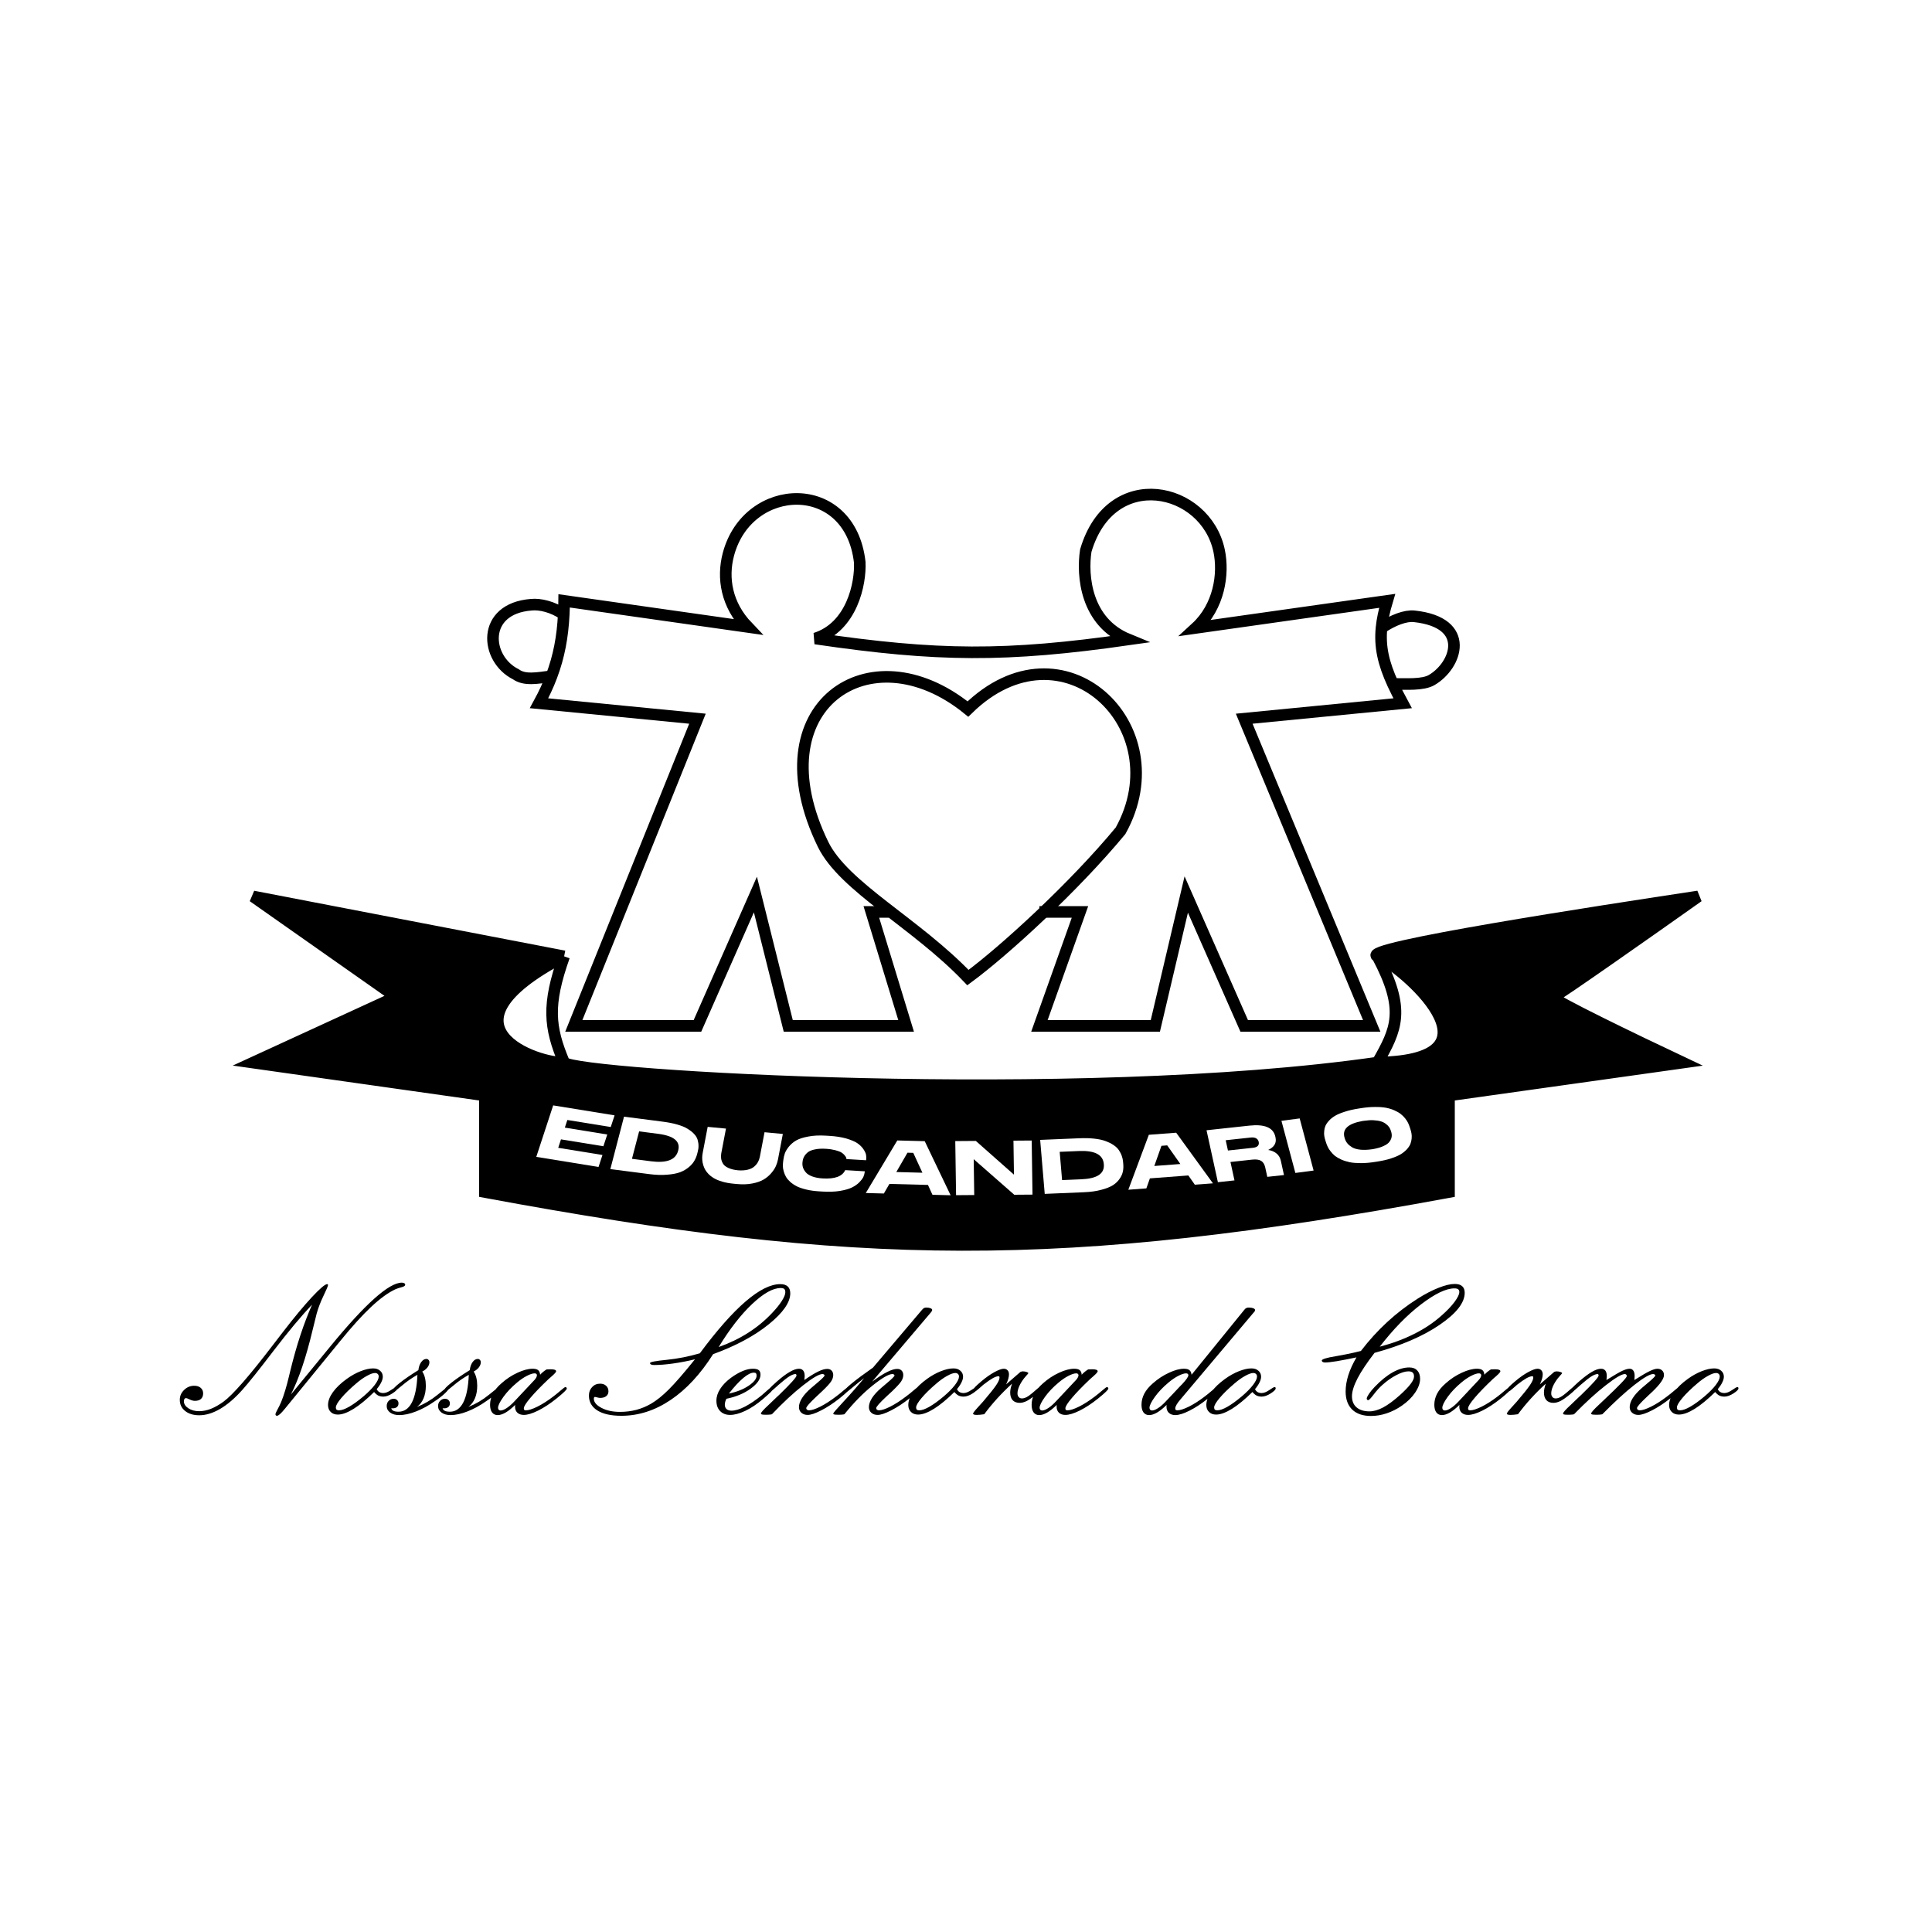 <svg width="500" height="500" viewBox="0 0 500 500" fill="none" xmlns="http://www.w3.org/2000/svg">
<rect width="500" height="500" fill="#F5F5F5"/>
<rect width="500" height="500" fill="white"/>
<path d="M290 215C278 229.5 260 246 250.5 253C237.052 238.889 218.385 229.536 213 218.5C195.675 182.993 224.984 162.795 250.5 183.5C275 159.5 305 188 290 215Z" stroke="black" stroke-width="3"/>
<path d="M230 236H225.5L234.5 265.5H204L195.5 231.5L180.5 265.5H148.5L180.5 186L139.5 182C140.802 179.612 141.871 177.302 142.739 175M269 236H279.5L269 265.5H299L307 231.5L322 265.5H355L322 186L363 182C362.03 180.211 361.189 178.558 360.475 177M357.531 162.5C357.741 160.337 358.234 158.054 359 155.5L309.5 162.5C315.5 157 316.783 148.55 315.5 142.5C312 126 287.5 120.5 281 142.5C280 149 281 161 292 165.5C260.371 170.024 242.636 169.904 211 165.245C220.5 162.245 222.774 150.948 222.5 145.5C220 123.5 193.5 124.5 188.5 143.5C186.898 149.587 188 156.5 193.5 162.245L146 155.5C145.989 156.698 145.956 157.863 145.898 159M357.531 162.5C357.059 167.359 358.009 171.616 360.475 177M357.531 162.5C360.475 160.5 363.726 159.255 366 159.5C380.923 161.108 377 172.236 370.5 176C368.242 177.308 364 177 360.475 177M145.898 159C145.604 164.806 144.668 169.883 142.739 175M145.898 159C143 157 139.737 156.272 137.5 156.5C124.5 157.5 125.5 170.5 133.5 174.5C135.75 176.134 139 175.5 142.739 175" stroke="black" stroke-width="3"/>
<path d="M146 247.5L65.5 232L102.5 258L65.5 275L125.5 283.5V308.5C222.5 326.5 274.5 327 375 308.5V283.5L435.5 275C423.833 269.5 400.8 258.4 402 258C403.2 257.6 427.5 240.5 439.5 232C414.167 235.833 351 245.5 356.5 247.5C362 249.5 391.949 274.458 356.5 275C278.434 286.257 149.451 278.43 146 275C139.547 275.42 110.812 265.931 146 247.5Z" fill="black"/>
<path d="M146 247.5L65.5 232L102.5 258L65.5 275L125.5 283.5V308.5C222.5 326.5 274.5 327 375 308.5V283.5L435.5 275C423.833 269.5 400.8 258.4 402 258C403.2 257.6 427.5 240.5 439.5 232C414.167 235.833 351 245.5 356.5 247.5M146 247.5C110.812 265.931 139.547 275.42 146 275M146 247.5C141.542 260.082 142.15 265.852 146 275M146 275C149.451 278.43 278.434 286.257 356.5 275M356.5 275C391.949 274.458 362 249.5 356.5 247.5M356.5 275C361.418 266.353 363.86 261.371 356.5 247.5" stroke="black" stroke-width="3"/>
<path d="M80.761 337.654C78.02 340.514 74.711 344.475 70.833 349.536C66.97 354.597 64.267 357.981 62.725 359.688C60.808 361.845 58.899 363.484 56.997 364.607C55.095 365.715 53.283 366.27 51.562 366.27C50.064 366.27 48.851 365.903 47.923 365.169C46.995 364.435 46.53 363.469 46.53 362.271C46.53 361.283 46.905 360.43 47.653 359.711C48.387 358.992 49.255 358.633 50.259 358.633C50.963 358.633 51.524 358.812 51.943 359.172C52.363 359.531 52.572 360.01 52.572 360.609C52.572 361.223 52.385 361.702 52.011 362.047C51.636 362.376 51.112 362.541 50.438 362.541C50.034 362.541 49.585 362.421 49.091 362.182C48.597 361.942 48.282 361.822 48.148 361.822C47.983 361.822 47.848 361.897 47.743 362.047C47.638 362.197 47.586 362.391 47.586 362.631C47.586 363.335 47.968 363.941 48.731 364.45C49.495 364.959 50.438 365.214 51.562 365.214C52.535 365.214 53.538 365.012 54.571 364.607C55.62 364.188 56.713 363.567 57.851 362.743C60.276 360.961 64.581 356.02 70.766 347.919C71.874 346.481 72.72 345.381 73.304 344.617C76.134 340.949 78.597 337.984 80.693 335.723C82.805 333.462 84.13 332.331 84.669 332.331C84.744 332.331 84.796 332.354 84.826 332.398C84.871 332.428 84.894 332.481 84.894 332.556C84.894 332.81 84.504 333.739 83.726 335.341C82.962 336.928 82.37 338.47 81.951 339.968C81.712 340.881 81.352 342.334 80.873 344.325C79.196 351.348 77.332 356.873 75.28 360.901L85.5 348.436C89.992 342.955 93.781 338.837 96.865 336.082C99.95 333.327 102.323 331.949 103.985 331.949C104.27 331.949 104.487 332.002 104.637 332.106C104.786 332.196 104.861 332.331 104.861 332.511C104.861 332.765 104.539 332.975 103.896 333.14C103.267 333.304 102.75 333.477 102.346 333.656C100.489 334.51 98.393 336.03 96.057 338.216C93.736 340.387 91.033 343.374 87.948 347.178L73.82 364.473C73.251 365.176 72.795 365.678 72.45 365.978C72.121 366.262 71.859 366.404 71.664 366.404C71.544 366.404 71.447 366.359 71.372 366.27C71.312 366.195 71.282 366.09 71.282 365.955C71.282 365.835 71.462 365.438 71.821 364.765C72.196 364.076 72.51 363.432 72.765 362.833C73.468 361.111 74.142 358.895 74.786 356.185C74.906 355.675 74.996 355.301 75.056 355.062L75.168 354.612C76.74 348.174 78.605 342.521 80.761 337.654ZM86.915 364.248C86.915 364.518 86.982 364.712 87.117 364.832C87.252 364.937 87.462 364.989 87.746 364.989C88.405 364.989 89.273 364.682 90.352 364.068C91.43 363.454 92.68 362.549 94.103 361.351C95.33 360.302 96.289 359.329 96.978 358.431C97.666 357.517 98.011 356.791 98.011 356.252C98.011 355.967 97.921 355.743 97.741 355.578C97.576 355.413 97.344 355.331 97.045 355.331C96.536 355.331 95.84 355.578 94.956 356.072C94.073 356.551 93.144 357.21 92.171 358.049C90.569 359.411 89.288 360.662 88.33 361.8C87.387 362.923 86.915 363.739 86.915 364.248ZM96.82 360.25C94.889 362.152 93.122 363.604 91.519 364.607C89.917 365.596 88.555 366.09 87.432 366.09C86.653 366.09 86.039 365.865 85.59 365.416C85.126 364.967 84.894 364.368 84.894 363.619C84.894 362.571 85.313 361.463 86.151 360.295C87.005 359.112 88.21 357.959 89.768 356.836C90.936 355.997 92.126 355.339 93.339 354.859C94.567 354.38 95.645 354.141 96.573 354.141C97.322 354.141 97.921 354.343 98.37 354.747C98.834 355.136 99.066 355.653 99.066 356.297C99.066 356.731 98.932 357.218 98.662 357.757C98.408 358.296 98.018 358.88 97.494 359.509C97.659 359.853 97.883 360.108 98.168 360.272C98.453 360.437 98.797 360.52 99.201 360.52C99.77 360.52 100.429 360.265 101.178 359.756C101.926 359.232 102.391 358.97 102.57 358.97C102.66 358.97 102.728 359 102.772 359.06C102.817 359.119 102.84 359.209 102.84 359.329C102.84 359.629 102.413 360.055 101.56 360.609C100.706 361.163 99.92 361.44 99.201 361.44C98.722 361.44 98.288 361.351 97.898 361.171C97.524 360.976 97.165 360.669 96.82 360.25ZM101.245 364.45C101.335 364.75 101.53 364.974 101.829 365.124C102.144 365.274 102.578 365.349 103.132 365.349C104.614 365.349 105.767 364.555 106.591 362.968C107.414 361.366 107.894 358.977 108.028 355.803C106.606 356.596 105.281 357.517 104.053 358.565C102.825 359.599 102.144 360.115 102.009 360.115C101.904 360.115 101.814 360.085 101.739 360.025C101.679 359.965 101.649 359.891 101.649 359.801C101.649 359.486 102.263 358.842 103.491 357.869C104.719 356.896 106.314 355.803 108.275 354.59C108.38 353.721 108.627 353.025 109.017 352.501C109.406 351.962 109.848 351.692 110.342 351.692C110.581 351.692 110.769 351.775 110.903 351.939C111.053 352.089 111.128 352.299 111.128 352.568C111.128 353.003 110.963 353.437 110.634 353.871C110.304 354.305 109.855 354.665 109.286 354.949C109.601 355.428 109.833 355.975 109.982 356.589C110.132 357.203 110.207 357.884 110.207 358.633C110.207 359.861 110.012 360.939 109.623 361.867C109.234 362.796 108.665 363.544 107.916 364.113C109.833 363.35 111.607 362.301 113.239 360.969C114.871 359.636 115.702 358.97 115.732 358.97C115.837 358.97 115.92 359.007 115.979 359.082C116.054 359.157 116.092 359.254 116.092 359.374C116.092 359.599 115.762 360.018 115.104 360.632C114.46 361.246 113.621 361.897 112.588 362.586C110.941 363.754 109.301 364.652 107.669 365.281C106.052 365.91 104.599 366.225 103.312 366.225C102.353 366.225 101.575 366.007 100.976 365.573C100.377 365.139 100.077 364.577 100.077 363.889C100.077 363.335 100.249 362.885 100.594 362.541C100.938 362.182 101.365 362.002 101.874 362.002C102.248 362.002 102.548 362.114 102.772 362.339C103.012 362.563 103.132 362.848 103.132 363.192C103.132 363.597 102.997 363.911 102.728 364.136C102.458 364.36 102.099 364.473 101.649 364.473C101.53 364.473 101.44 364.473 101.38 364.473C101.32 364.458 101.275 364.45 101.245 364.45ZM114.542 364.45C114.632 364.75 114.826 364.974 115.126 365.124C115.44 365.274 115.875 365.349 116.429 365.349C117.911 365.349 119.064 364.555 119.888 362.968C120.711 361.366 121.19 358.977 121.325 355.803C119.903 356.596 118.577 357.517 117.35 358.565C116.122 359.599 115.44 360.115 115.306 360.115C115.201 360.115 115.111 360.085 115.036 360.025C114.976 359.965 114.946 359.891 114.946 359.801C114.946 359.486 115.56 358.842 116.788 357.869C118.016 356.896 119.611 355.803 121.572 354.59C121.677 353.721 121.924 353.025 122.313 352.501C122.703 351.962 123.145 351.692 123.639 351.692C123.878 351.692 124.065 351.775 124.2 351.939C124.35 352.089 124.425 352.299 124.425 352.568C124.425 353.003 124.26 353.437 123.931 353.871C123.601 354.305 123.152 354.665 122.583 354.949C122.897 355.428 123.13 355.975 123.279 356.589C123.429 357.203 123.504 357.884 123.504 358.633C123.504 359.861 123.309 360.939 122.92 361.867C122.531 362.796 121.962 363.544 121.213 364.113C123.13 363.35 124.904 362.301 126.536 360.969C128.168 359.636 128.999 358.97 129.029 358.97C129.134 358.97 129.216 359.007 129.276 359.082C129.351 359.157 129.389 359.254 129.389 359.374C129.389 359.599 129.059 360.018 128.4 360.632C127.757 361.246 126.918 361.897 125.885 362.586C124.238 363.754 122.598 364.652 120.966 365.281C119.349 365.91 117.896 366.225 116.608 366.225C115.65 366.225 114.871 366.007 114.272 365.573C113.674 365.139 113.374 364.577 113.374 363.889C113.374 363.335 113.546 362.885 113.891 362.541C114.235 362.182 114.662 362.002 115.171 362.002C115.545 362.002 115.845 362.114 116.069 362.339C116.309 362.563 116.429 362.848 116.429 363.192C116.429 363.597 116.294 363.911 116.024 364.136C115.755 364.36 115.396 364.473 114.946 364.473C114.826 364.473 114.737 364.473 114.677 364.473C114.617 364.458 114.572 364.45 114.542 364.45ZM133.162 362.631L138.328 357.128C138.523 356.918 138.673 356.709 138.777 356.499C138.897 356.289 138.957 356.095 138.957 355.915C138.957 355.765 138.905 355.646 138.8 355.556C138.695 355.466 138.553 355.421 138.373 355.421C137.864 355.421 137.19 355.638 136.352 356.072C135.528 356.492 134.682 357.068 133.813 357.802C132.391 358.985 131.215 360.22 130.287 361.508C129.359 362.796 128.895 363.739 128.895 364.338C128.895 364.548 128.954 364.72 129.074 364.854C129.209 364.974 129.374 365.034 129.568 365.034C129.973 365.034 130.497 364.825 131.141 364.405C131.799 363.971 132.473 363.38 133.162 362.631ZM133.342 363.574C132.443 364.458 131.612 365.124 130.849 365.573C130.085 366.007 129.404 366.225 128.805 366.225C128.176 366.225 127.689 365.993 127.345 365.528C127 365.064 126.828 364.405 126.828 363.552C126.828 362.549 127.068 361.59 127.547 360.677C128.026 359.763 128.767 358.872 129.771 358.004C131.058 356.851 132.443 355.938 133.926 355.264C135.408 354.575 136.718 354.23 137.856 354.23C138.5 354.23 138.972 354.35 139.271 354.59C139.571 354.829 139.743 355.226 139.788 355.78C139.998 355.541 140.237 355.309 140.507 355.084C140.791 354.844 141.106 354.62 141.45 354.41C141.57 354.41 141.742 354.403 141.967 354.388C142.191 354.373 142.356 354.365 142.461 354.365C142.985 354.365 143.359 354.41 143.584 354.5C143.809 354.575 143.921 354.71 143.921 354.904C143.921 355.084 143.576 355.481 142.888 356.095C142.513 356.424 142.214 356.686 141.989 356.881C139.983 358.783 138.41 360.407 137.272 361.755C136.134 363.088 135.565 363.993 135.565 364.473C135.565 364.667 135.603 364.802 135.678 364.877C135.768 364.952 135.925 364.989 136.149 364.989C136.808 364.989 137.782 364.675 139.069 364.046C140.357 363.402 141.72 362.534 143.157 361.44C143.756 360.991 144.4 360.467 145.089 359.868C145.778 359.269 146.189 358.97 146.324 358.97C146.429 358.97 146.511 359.007 146.571 359.082C146.646 359.157 146.684 359.254 146.684 359.374C146.684 359.644 145.845 360.46 144.168 361.822L144.056 361.912C142.394 363.245 140.799 364.293 139.271 365.057C137.759 365.805 136.524 366.18 135.565 366.18C134.877 366.18 134.323 365.993 133.903 365.618C133.499 365.229 133.297 364.712 133.297 364.068C133.297 363.934 133.297 363.836 133.297 363.776C133.312 363.701 133.327 363.634 133.342 363.574ZM185.99 348.615C188.775 347.627 191.328 346.392 193.649 344.909C195.985 343.412 198.059 341.69 199.871 339.743C200.934 338.62 201.758 337.594 202.342 336.666C202.941 335.723 203.24 334.981 203.24 334.442C203.24 334.038 203.15 333.754 202.971 333.589C202.791 333.424 202.477 333.342 202.027 333.342C200.036 333.342 197.588 334.712 194.683 337.452C191.778 340.177 188.88 343.898 185.99 348.615ZM179.858 351.782C177.897 352.261 175.988 352.628 174.131 352.883C172.289 353.137 170.672 353.265 169.279 353.265C168.935 353.265 168.673 353.22 168.493 353.13C168.313 353.04 168.224 352.913 168.224 352.748C168.224 352.479 169.676 352.201 172.581 351.917C175.486 351.618 178.331 351.056 181.116 350.232C185.549 344.258 189.502 339.781 192.976 336.801C196.45 333.821 199.437 332.331 201.938 332.331C202.791 332.331 203.435 332.533 203.869 332.938C204.303 333.342 204.521 333.933 204.521 334.712C204.521 337.048 202.664 339.721 198.95 342.73C195.252 345.725 190.452 348.301 184.553 350.457C181.273 355.638 177.605 359.591 173.547 362.316C169.489 365.042 165.244 366.404 160.812 366.404C158.146 366.404 156.08 365.948 154.612 365.034C153.145 364.106 152.411 362.818 152.411 361.171C152.411 360.287 152.688 359.554 153.242 358.97C153.781 358.386 154.47 358.094 155.309 358.094C155.952 358.094 156.469 358.273 156.858 358.633C157.263 358.992 157.465 359.471 157.465 360.07C157.465 360.609 157.27 361.029 156.881 361.328C156.507 361.628 155.982 361.777 155.309 361.777C155.144 361.777 154.912 361.74 154.612 361.665C154.313 361.575 154.096 361.53 153.961 361.53C153.871 361.53 153.804 361.568 153.759 361.643C153.714 361.717 153.691 361.837 153.691 362.002C153.691 362.885 154.35 363.672 155.668 364.36C156.971 365.049 158.565 365.394 160.452 365.394C161.905 365.394 163.305 365.221 164.652 364.877C166 364.518 167.28 363.986 168.493 363.282C169.931 362.444 171.473 361.201 173.12 359.554C174.782 357.892 177.028 355.301 179.858 351.782ZM187.989 362.002C187.854 362.286 187.75 362.563 187.675 362.833C187.615 363.103 187.585 363.342 187.585 363.552C187.585 364.031 187.735 364.405 188.034 364.675C188.349 364.944 188.775 365.079 189.314 365.079C190.258 365.079 191.411 364.735 192.773 364.046C194.136 363.342 195.596 362.354 197.153 361.081C197.558 360.737 198.052 360.302 198.636 359.778C199.22 359.239 199.579 358.97 199.714 358.97C199.834 358.97 199.924 359.007 199.983 359.082C200.043 359.142 200.081 359.239 200.096 359.374C200.096 359.539 199.894 359.831 199.489 360.25C199.085 360.654 198.381 361.283 197.378 362.137C195.881 363.41 194.383 364.405 192.886 365.124C191.388 365.828 190.078 366.18 188.955 366.18C187.877 366.18 187.016 365.85 186.372 365.191C185.728 364.533 185.406 363.634 185.406 362.496C185.406 361.478 185.728 360.467 186.372 359.464C187.016 358.446 187.952 357.48 189.18 356.566C190.258 355.788 191.269 355.204 192.212 354.814C193.155 354.425 194.031 354.23 194.84 354.23C195.559 354.23 196.068 354.35 196.367 354.59C196.667 354.814 196.816 355.211 196.816 355.78C196.816 356.933 195.97 358.131 194.278 359.374C192.586 360.617 190.49 361.493 187.989 362.002ZM188.641 360.654C190.662 360.235 192.362 359.561 193.739 358.633C195.117 357.704 195.806 356.836 195.806 356.027C195.806 355.743 195.753 355.541 195.648 355.421C195.544 355.301 195.364 355.241 195.109 355.241C194.361 355.241 193.44 355.705 192.347 356.634C191.254 357.547 190.018 358.887 188.641 360.654ZM199.781 366C199.646 366.045 199.474 366.075 199.265 366.09C199.055 366.12 198.703 366.135 198.209 366.135C197.7 366.135 197.363 366.112 197.198 366.067C197.019 366.022 196.929 365.94 196.929 365.82C196.929 365.551 197.588 364.81 198.905 363.597C199.789 362.773 200.507 362.084 201.062 361.53L201.601 361.036C204.625 358.101 206.138 356.417 206.138 355.982C206.123 355.848 206.093 355.75 206.048 355.69C206.003 355.631 205.951 355.601 205.891 355.601C205.471 355.601 204.932 355.803 204.273 356.207C203.63 356.611 202.716 357.33 201.533 358.363C201.234 358.618 200.874 358.94 200.455 359.329C199.901 359.853 199.534 360.115 199.354 360.115C199.25 360.115 199.152 360.078 199.062 360.003C198.988 359.928 198.95 359.838 198.95 359.733C198.95 359.524 199.482 358.947 200.545 358.004C200.77 357.809 200.942 357.652 201.062 357.532C202.319 356.424 203.42 355.601 204.363 355.062C205.307 354.507 206.108 354.23 206.767 354.23C207.246 354.23 207.613 354.388 207.867 354.702C208.122 355.017 208.249 355.488 208.249 356.117C208.249 356.222 208.242 356.349 208.227 356.499C208.212 356.649 208.189 356.866 208.159 357.15C209.642 356.117 210.84 355.383 211.753 354.949C212.666 354.5 213.445 354.275 214.089 354.275C214.568 354.275 214.942 354.418 215.212 354.702C215.496 354.987 215.639 355.376 215.639 355.87C215.639 356.409 215.451 356.963 215.077 357.532C214.718 358.086 213.939 358.932 212.741 360.07C212.427 360.37 211.978 360.789 211.394 361.328C209.567 363.035 208.653 364.068 208.653 364.428C208.653 364.592 208.721 364.727 208.855 364.832C208.99 364.937 209.17 364.989 209.395 364.989C210.053 364.989 211.012 364.675 212.27 364.046C213.542 363.402 214.897 362.534 216.335 361.44C216.949 360.991 217.6 360.467 218.289 359.868C218.978 359.269 219.39 358.97 219.524 358.97C219.629 358.97 219.712 359.007 219.771 359.082C219.831 359.142 219.869 359.239 219.884 359.374C219.884 359.644 219.053 360.452 217.391 361.8L217.278 361.89C215.631 363.192 214.044 364.233 212.517 365.012C211.004 365.79 209.844 366.18 209.035 366.18C208.361 366.18 207.815 365.993 207.396 365.618C206.976 365.244 206.767 364.757 206.767 364.158C206.767 363.439 207.036 362.653 207.575 361.8C208.129 360.946 208.923 360.078 209.956 359.194C210.285 358.91 210.735 358.528 211.304 358.049C212.696 356.881 213.393 356.192 213.393 355.982C213.393 355.878 213.34 355.788 213.235 355.713C213.131 355.638 213.003 355.601 212.854 355.601C212 355.601 210.33 356.574 207.845 358.521C205.374 360.452 202.686 362.945 199.781 366ZM218.536 366C218.386 366.045 218.207 366.075 217.997 366.09C217.802 366.12 217.458 366.135 216.964 366.135C216.44 366.135 216.088 366.112 215.908 366.067C215.729 366.022 215.639 365.94 215.639 365.82C215.639 365.671 216.56 364.607 218.401 362.631C220.243 360.654 221.988 358.663 223.635 356.656C222.676 357.375 221.643 358.206 220.535 359.149C219.442 360.093 218.806 360.564 218.626 360.564C218.536 360.564 218.469 360.535 218.424 360.475C218.379 360.4 218.356 360.295 218.356 360.16C218.356 359.876 219.038 359.172 220.4 358.049C221.763 356.926 223.605 355.556 225.926 353.938L238.639 338.957C238.833 338.732 239.006 338.583 239.155 338.508C239.305 338.433 239.5 338.396 239.739 338.396C240.174 338.396 240.533 338.455 240.817 338.575C241.102 338.68 241.244 338.822 241.244 339.002C241.244 339.182 241.147 339.384 240.952 339.608C240.907 339.653 240.87 339.698 240.84 339.743L225.701 357.577C227.229 356.439 228.516 355.608 229.564 355.084C230.613 354.545 231.489 354.275 232.192 354.275C232.687 354.275 233.068 354.418 233.338 354.702C233.622 354.987 233.765 355.376 233.765 355.87C233.765 356.409 233.577 356.963 233.203 357.532C232.829 358.086 232.05 358.932 230.867 360.07C230.538 360.37 230.081 360.789 229.497 361.328C227.67 363.035 226.757 364.068 226.757 364.428C226.757 364.592 226.824 364.727 226.959 364.832C227.094 364.937 227.273 364.989 227.498 364.989C228.157 364.989 229.115 364.675 230.373 364.046C231.646 363.402 233.001 362.534 234.438 361.44C235.052 360.991 235.704 360.467 236.393 359.868C237.081 359.269 237.493 358.97 237.628 358.97C237.733 358.97 237.815 359.007 237.875 359.082C237.95 359.157 237.987 359.254 237.987 359.374C237.987 359.644 237.149 360.46 235.472 361.822L235.359 361.912C233.727 363.2 232.147 364.233 230.62 365.012C229.108 365.79 227.947 366.18 227.139 366.18C226.465 366.18 225.918 365.993 225.499 365.618C225.08 365.244 224.87 364.757 224.87 364.158C224.87 363.439 225.14 362.653 225.679 361.8C226.233 360.946 227.026 360.078 228.06 359.194C228.389 358.91 228.838 358.528 229.407 358.049C230.8 356.881 231.496 356.192 231.496 355.982C231.496 355.878 231.444 355.788 231.339 355.713C231.234 355.638 231.107 355.601 230.957 355.601C230.014 355.601 228.307 356.589 225.836 358.565C223.38 360.527 220.947 363.005 218.536 366ZM237.089 364.248C237.089 364.518 237.156 364.712 237.291 364.832C237.426 364.937 237.635 364.989 237.92 364.989C238.579 364.989 239.447 364.682 240.525 364.068C241.604 363.454 242.854 362.549 244.276 361.351C245.504 360.302 246.463 359.329 247.151 358.431C247.84 357.517 248.185 356.791 248.185 356.252C248.185 355.967 248.095 355.743 247.915 355.578C247.75 355.413 247.518 355.331 247.219 355.331C246.71 355.331 246.013 355.578 245.13 356.072C244.246 356.551 243.318 357.21 242.345 358.049C240.743 359.411 239.462 360.662 238.504 361.8C237.561 362.923 237.089 363.739 237.089 364.248ZM246.994 360.25C245.062 362.152 243.296 363.604 241.693 364.607C240.091 365.596 238.729 366.09 237.605 366.09C236.827 366.09 236.213 365.865 235.764 365.416C235.299 364.967 235.067 364.368 235.067 363.619C235.067 362.571 235.487 361.463 236.325 360.295C237.179 359.112 238.384 357.959 239.941 356.836C241.109 355.997 242.3 355.339 243.513 354.859C244.741 354.38 245.819 354.141 246.747 354.141C247.496 354.141 248.095 354.343 248.544 354.747C249.008 355.136 249.24 355.653 249.24 356.297C249.24 356.731 249.105 357.218 248.836 357.757C248.581 358.296 248.192 358.88 247.668 359.509C247.833 359.853 248.057 360.108 248.342 360.272C248.626 360.437 248.971 360.52 249.375 360.52C249.944 360.52 250.603 360.265 251.352 359.756C252.1 359.232 252.564 358.97 252.744 358.97C252.834 358.97 252.901 359 252.946 359.06C252.991 359.119 253.014 359.209 253.014 359.329C253.014 359.629 252.587 360.055 251.733 360.609C250.88 361.163 250.094 361.44 249.375 361.44C248.896 361.44 248.462 361.351 248.072 361.171C247.698 360.976 247.339 360.669 246.994 360.25ZM264.02 355.106C264.049 355.062 264.124 355.024 264.244 354.994C264.364 354.949 264.484 354.919 264.604 354.904C265.023 354.904 265.382 354.957 265.682 355.062C265.981 355.151 266.131 355.256 266.131 355.376C266.131 355.436 265.989 355.616 265.704 355.915C265.435 356.2 265.21 356.462 265.03 356.701C264.476 357.42 264.049 358.124 263.75 358.812C263.465 359.486 263.323 360.085 263.323 360.609C263.323 360.999 263.428 361.313 263.638 361.553C263.847 361.792 264.124 361.912 264.469 361.912C264.843 361.912 265.247 361.8 265.682 361.575C266.116 361.351 266.647 360.969 267.276 360.43C267.546 360.205 267.883 359.913 268.287 359.554C268.766 359.104 269.073 358.88 269.208 358.88C269.328 358.88 269.418 358.917 269.478 358.992C269.537 359.052 269.575 359.149 269.59 359.284C269.59 359.419 269.507 359.591 269.343 359.801C269.178 359.995 268.826 360.317 268.287 360.767C267.209 361.65 266.348 362.257 265.704 362.586C265.06 362.9 264.454 363.058 263.885 363.058C263.106 363.058 262.5 362.826 262.065 362.361C261.646 361.882 261.437 361.223 261.437 360.385C261.437 360.085 261.474 359.741 261.549 359.352C261.639 358.962 261.758 358.543 261.908 358.094C260.546 359.337 259.258 360.624 258.045 361.957C256.847 363.275 255.739 364.622 254.721 366C254.331 366.06 253.972 366.105 253.643 366.135C253.313 366.165 253.014 366.18 252.744 366.18C252.46 366.18 252.235 366.15 252.07 366.09C251.906 366.03 251.823 365.955 251.823 365.865C251.823 365.671 252.257 365.102 253.126 364.158C253.65 363.574 254.077 363.103 254.406 362.743C256.083 360.782 257.214 359.367 257.798 358.498C258.382 357.63 258.674 356.971 258.674 356.521C258.674 356.387 258.651 356.297 258.606 356.252C258.576 356.192 258.524 356.162 258.449 356.162C258.06 356.162 257.551 356.334 256.922 356.679C256.308 357.023 255.499 357.585 254.496 358.363C254.197 358.603 253.83 358.925 253.396 359.329C252.856 359.823 252.505 360.07 252.34 360.07C252.22 360.07 252.115 360.033 252.025 359.958C251.951 359.868 251.913 359.763 251.913 359.644C251.913 359.494 252.063 359.262 252.362 358.947C252.677 358.618 253.231 358.116 254.024 357.442C255.177 356.469 256.285 355.69 257.349 355.106C258.427 354.522 259.235 354.23 259.774 354.23C260.194 354.23 260.523 354.365 260.763 354.635C261.002 354.889 261.122 355.241 261.122 355.69C261.122 356.02 261.062 356.402 260.942 356.836C260.823 357.255 260.635 357.734 260.381 358.273L264.02 355.106ZM273.318 362.631L278.484 357.128C278.679 356.918 278.829 356.709 278.934 356.499C279.053 356.289 279.113 356.095 279.113 355.915C279.113 355.765 279.061 355.646 278.956 355.556C278.851 355.466 278.709 355.421 278.529 355.421C278.02 355.421 277.346 355.638 276.508 356.072C275.684 356.492 274.838 357.068 273.97 357.802C272.547 358.985 271.372 360.22 270.443 361.508C269.515 362.796 269.051 363.739 269.051 364.338C269.051 364.548 269.111 364.72 269.23 364.854C269.365 364.974 269.53 365.034 269.725 365.034C270.129 365.034 270.653 364.825 271.297 364.405C271.956 363.971 272.63 363.38 273.318 362.631ZM273.498 363.574C272.6 364.458 271.769 365.124 271.005 365.573C270.241 366.007 269.56 366.225 268.961 366.225C268.332 366.225 267.845 365.993 267.501 365.528C267.157 365.064 266.984 364.405 266.984 363.552C266.984 362.549 267.224 361.59 267.703 360.677C268.182 359.763 268.924 358.872 269.927 358.004C271.215 356.851 272.6 355.938 274.082 355.264C275.564 354.575 276.875 354.23 278.013 354.23C278.657 354.23 279.128 354.35 279.428 354.59C279.727 354.829 279.899 355.226 279.944 355.78C280.154 355.541 280.394 355.309 280.663 355.084C280.948 354.844 281.262 354.62 281.606 354.41C281.726 354.41 281.898 354.403 282.123 354.388C282.348 354.373 282.512 354.365 282.617 354.365C283.141 354.365 283.516 354.41 283.74 354.5C283.965 354.575 284.077 354.71 284.077 354.904C284.077 355.084 283.733 355.481 283.044 356.095C282.67 356.424 282.37 356.686 282.146 356.881C280.139 358.783 278.567 360.407 277.429 361.755C276.291 363.088 275.722 363.993 275.722 364.473C275.722 364.667 275.759 364.802 275.834 364.877C275.924 364.952 276.081 364.989 276.306 364.989C276.965 364.989 277.938 364.675 279.226 364.046C280.513 363.402 281.876 362.534 283.313 361.44C283.912 360.991 284.556 360.467 285.245 359.868C285.934 359.269 286.346 358.97 286.48 358.97C286.585 358.97 286.668 359.007 286.728 359.082C286.802 359.157 286.84 359.254 286.84 359.374C286.84 359.644 286.001 360.46 284.324 361.822L284.212 361.912C282.55 363.245 280.955 364.293 279.428 365.057C277.915 365.805 276.68 366.18 275.722 366.18C275.033 366.18 274.479 365.993 274.06 365.618C273.655 365.229 273.453 364.712 273.453 364.068C273.453 363.934 273.453 363.836 273.453 363.776C273.468 363.701 273.483 363.634 273.498 363.574ZM301.754 362.631L305.527 358.633C305.632 358.528 305.789 358.371 305.999 358.161C307.032 357.038 307.549 356.289 307.549 355.915C307.549 355.765 307.496 355.646 307.392 355.556C307.287 355.466 307.145 355.421 306.965 355.421C306.456 355.421 305.782 355.638 304.943 356.072C304.12 356.492 303.274 357.068 302.405 357.802C300.983 358.985 299.807 360.22 298.879 361.508C297.951 362.796 297.486 363.739 297.486 364.338C297.486 364.548 297.546 364.72 297.666 364.854C297.801 364.974 297.965 365.034 298.16 365.034C298.564 365.034 299.089 364.825 299.732 364.405C300.391 363.971 301.065 363.38 301.754 362.631ZM301.934 363.574C301.035 364.458 300.204 365.124 299.44 365.573C298.677 366.007 297.995 366.225 297.396 366.225C296.768 366.225 296.281 365.993 295.937 365.528C295.592 365.064 295.42 364.405 295.42 363.552C295.42 362.549 295.66 361.59 296.139 360.677C296.618 359.763 297.359 358.872 298.362 358.004C299.665 356.851 301.058 355.938 302.54 355.264C304.022 354.575 305.31 354.23 306.403 354.23C307.062 354.23 307.534 354.35 307.818 354.59C308.118 354.814 308.305 355.211 308.38 355.78L322.059 338.935C322.208 338.74 322.366 338.605 322.53 338.53C322.695 338.44 322.905 338.396 323.159 338.396C323.638 338.396 324.028 338.455 324.327 338.575C324.642 338.68 324.799 338.822 324.799 339.002C324.799 339.122 324.776 339.234 324.731 339.339C324.687 339.429 324.574 339.563 324.395 339.743L305.527 362.137C305.063 362.661 304.719 363.125 304.494 363.529C304.27 363.919 304.157 364.233 304.157 364.473C304.157 364.667 304.195 364.802 304.27 364.877C304.359 364.952 304.517 364.989 304.741 364.989C305.4 364.989 306.373 364.675 307.661 364.046C308.949 363.402 310.312 362.534 311.749 361.44C312.348 360.991 312.992 360.467 313.681 359.868C314.369 359.269 314.781 358.97 314.916 358.97C315.021 358.97 315.103 359.007 315.163 359.082C315.238 359.157 315.275 359.254 315.275 359.374C315.275 359.644 314.437 360.46 312.76 361.822L312.647 361.912C310.97 363.26 309.368 364.315 307.841 365.079C306.328 365.843 305.101 366.225 304.157 366.225C303.468 366.225 302.914 366.03 302.495 365.641C302.091 365.251 301.889 364.727 301.889 364.068C301.889 363.934 301.889 363.836 301.889 363.776C301.904 363.701 301.919 363.634 301.934 363.574ZM314.22 364.248C314.22 364.518 314.287 364.712 314.422 364.832C314.557 364.937 314.766 364.989 315.051 364.989C315.71 364.989 316.578 364.682 317.656 364.068C318.734 363.454 319.985 362.549 321.407 361.351C322.635 360.302 323.593 359.329 324.282 358.431C324.971 357.517 325.315 356.791 325.315 356.252C325.315 355.967 325.226 355.743 325.046 355.578C324.881 355.413 324.649 355.331 324.35 355.331C323.84 355.331 323.144 355.578 322.261 356.072C321.377 356.551 320.449 357.21 319.476 358.049C317.873 359.411 316.593 360.662 315.635 361.8C314.691 362.923 314.22 363.739 314.22 364.248ZM324.125 360.25C322.193 362.152 320.426 363.604 318.824 364.607C317.222 365.596 315.859 366.09 314.736 366.09C313.958 366.09 313.344 365.865 312.895 365.416C312.43 364.967 312.198 364.368 312.198 363.619C312.198 362.571 312.618 361.463 313.456 360.295C314.31 359.112 315.515 357.959 317.072 356.836C318.24 355.997 319.431 355.339 320.644 354.859C321.871 354.38 322.95 354.141 323.878 354.141C324.627 354.141 325.226 354.343 325.675 354.747C326.139 355.136 326.371 355.653 326.371 356.297C326.371 356.731 326.236 357.218 325.967 357.757C325.712 358.296 325.323 358.88 324.799 359.509C324.964 359.853 325.188 360.108 325.473 360.272C325.757 360.437 326.102 360.52 326.506 360.52C327.075 360.52 327.734 360.265 328.482 359.756C329.231 359.232 329.695 358.97 329.875 358.97C329.965 358.97 330.032 359 330.077 359.06C330.122 359.119 330.145 359.209 330.145 359.329C330.145 359.629 329.718 360.055 328.864 360.609C328.011 361.163 327.225 361.44 326.506 361.44C326.027 361.44 325.592 361.351 325.203 361.171C324.829 360.976 324.469 360.669 324.125 360.25ZM357.075 348.525C360.325 347.672 363.289 346.571 365.97 345.224C368.665 343.876 371.016 342.304 373.022 340.507C374.475 339.234 375.613 338.044 376.437 336.936C377.26 335.827 377.672 334.966 377.672 334.353C377.672 334.038 377.567 333.806 377.357 333.656C377.163 333.507 376.841 333.432 376.392 333.432C374.25 333.432 371.375 334.809 367.767 337.564C364.158 340.32 360.594 343.973 357.075 348.525ZM352.201 349.626C354.298 346.886 356.566 344.393 359.007 342.146C361.448 339.9 364.068 337.886 366.868 336.104C368.785 334.892 370.582 333.956 372.259 333.297C373.951 332.623 375.358 332.286 376.481 332.286C377.35 332.286 377.994 332.481 378.413 332.87C378.847 333.244 379.064 333.813 379.064 334.577C379.064 337.153 376.901 339.915 372.573 342.865C368.261 345.815 362.646 348.233 355.728 350.12C353.766 352.666 352.299 354.867 351.325 356.724C350.367 358.58 349.888 360.123 349.888 361.351C349.888 362.578 350.285 363.537 351.078 364.226C351.887 364.914 352.995 365.259 354.402 365.259C355.495 365.259 356.678 364.922 357.951 364.248C359.239 363.559 360.691 362.489 362.309 361.036C363.551 359.913 364.465 358.962 365.049 358.184C365.648 357.405 365.947 356.761 365.947 356.252C365.947 355.773 365.827 355.428 365.588 355.219C365.363 355.009 364.996 354.904 364.487 354.904C363.649 354.904 362.616 355.226 361.388 355.87C360.16 356.499 358.954 357.345 357.771 358.408C357.008 359.082 356.252 359.913 355.503 360.901C354.769 361.875 354.298 362.361 354.088 362.361C353.983 362.361 353.893 362.324 353.818 362.249C353.758 362.174 353.721 362.077 353.706 361.957C353.706 361.717 353.901 361.306 354.29 360.722C354.679 360.138 355.174 359.539 355.772 358.925C357.345 357.278 358.887 356.027 360.399 355.174C361.927 354.32 363.364 353.894 364.712 353.894C365.61 353.894 366.299 354.156 366.778 354.68C367.272 355.189 367.52 355.908 367.52 356.836C367.52 357.944 367.093 359.134 366.239 360.407C365.386 361.665 364.233 362.796 362.78 363.799C361.522 364.667 360.212 365.326 358.85 365.775C357.502 366.225 356.154 366.449 354.807 366.449C352.725 366.449 351.108 365.903 349.955 364.81C348.817 363.701 348.248 362.137 348.248 360.115C348.248 358.783 348.48 357.375 348.944 355.893C349.424 354.395 350.127 352.86 351.056 351.288C349.064 351.707 347.365 352.037 345.957 352.276C344.549 352.501 343.546 352.613 342.947 352.613C342.693 352.613 342.483 352.568 342.318 352.479C342.169 352.389 342.086 352.269 342.071 352.119C342.071 351.76 343.262 351.385 345.643 350.996C348.023 350.592 350.21 350.135 352.201 349.626ZM377.537 362.631L382.703 357.128C382.898 356.918 383.048 356.709 383.152 356.499C383.272 356.289 383.332 356.095 383.332 355.915C383.332 355.765 383.28 355.646 383.175 355.556C383.07 355.466 382.928 355.421 382.748 355.421C382.239 355.421 381.565 355.638 380.727 356.072C379.903 356.492 379.057 357.068 378.188 357.802C376.766 358.985 375.59 360.22 374.662 361.508C373.734 362.796 373.27 363.739 373.27 364.338C373.27 364.548 373.329 364.72 373.449 364.854C373.584 364.974 373.749 365.034 373.943 365.034C374.348 365.034 374.872 364.825 375.516 364.405C376.174 363.971 376.848 363.38 377.537 362.631ZM377.717 363.574C376.818 364.458 375.987 365.124 375.224 365.573C374.46 366.007 373.779 366.225 373.18 366.225C372.551 366.225 372.064 365.993 371.72 365.528C371.375 365.064 371.203 364.405 371.203 363.552C371.203 362.549 371.443 361.59 371.922 360.677C372.401 359.763 373.142 358.872 374.146 358.004C375.433 356.851 376.818 355.938 378.301 355.264C379.783 354.575 381.093 354.23 382.231 354.23C382.875 354.23 383.347 354.35 383.646 354.59C383.946 354.829 384.118 355.226 384.163 355.78C384.373 355.541 384.612 355.309 384.882 355.084C385.166 354.844 385.481 354.62 385.825 354.41C385.945 354.41 386.117 354.403 386.342 354.388C386.566 354.373 386.731 354.365 386.836 354.365C387.36 354.365 387.734 354.41 387.959 354.5C388.184 354.575 388.296 354.71 388.296 354.904C388.296 355.084 387.951 355.481 387.263 356.095C386.888 356.424 386.589 356.686 386.364 356.881C384.358 358.783 382.785 360.407 381.647 361.755C380.509 363.088 379.94 363.993 379.94 364.473C379.94 364.667 379.978 364.802 380.053 364.877C380.143 364.952 380.3 364.989 380.524 364.989C381.183 364.989 382.157 364.675 383.444 364.046C384.732 363.402 386.095 362.534 387.532 361.44C388.131 360.991 388.775 360.467 389.464 359.868C390.153 359.269 390.564 358.97 390.699 358.97C390.804 358.97 390.886 359.007 390.946 359.082C391.021 359.157 391.059 359.254 391.059 359.374C391.059 359.644 390.22 360.46 388.543 361.822L388.431 361.912C386.769 363.245 385.174 364.293 383.646 365.057C382.134 365.805 380.899 366.18 379.94 366.18C379.252 366.18 378.698 365.993 378.278 365.618C377.874 365.229 377.672 364.712 377.672 364.068C377.672 363.934 377.672 363.836 377.672 363.776C377.687 363.701 377.702 363.634 377.717 363.574ZM402.154 355.106C402.184 355.062 402.259 355.024 402.379 354.994C402.499 354.949 402.618 354.919 402.738 354.904C403.158 354.904 403.517 354.957 403.816 355.062C404.116 355.151 404.266 355.256 404.266 355.376C404.266 355.436 404.123 355.616 403.839 355.915C403.569 356.2 403.345 356.462 403.165 356.701C402.611 357.42 402.184 358.124 401.885 358.812C401.6 359.486 401.458 360.085 401.458 360.609C401.458 360.999 401.563 361.313 401.772 361.553C401.982 361.792 402.259 361.912 402.604 361.912C402.978 361.912 403.382 361.8 403.816 361.575C404.251 361.351 404.782 360.969 405.411 360.43C405.681 360.205 406.018 359.913 406.422 359.554C406.901 359.104 407.208 358.88 407.343 358.88C407.463 358.88 407.552 358.917 407.612 358.992C407.672 359.052 407.71 359.149 407.725 359.284C407.725 359.419 407.642 359.591 407.478 359.801C407.313 359.995 406.961 360.317 406.422 360.767C405.344 361.65 404.483 362.257 403.839 362.586C403.195 362.9 402.589 363.058 402.02 363.058C401.241 363.058 400.634 362.826 400.2 362.361C399.781 361.882 399.571 361.223 399.571 360.385C399.571 360.085 399.609 359.741 399.684 359.352C399.773 358.962 399.893 358.543 400.043 358.094C398.68 359.337 397.393 360.624 396.18 361.957C394.982 363.275 393.874 364.622 392.855 366C392.466 366.06 392.107 366.105 391.777 366.135C391.448 366.165 391.148 366.18 390.879 366.18C390.594 366.18 390.37 366.15 390.205 366.09C390.04 366.03 389.958 365.955 389.958 365.865C389.958 365.671 390.392 365.102 391.261 364.158C391.785 363.574 392.212 363.103 392.541 362.743C394.218 360.782 395.349 359.367 395.933 358.498C396.517 357.63 396.809 356.971 396.809 356.521C396.809 356.387 396.786 356.297 396.741 356.252C396.711 356.192 396.659 356.162 396.584 356.162C396.195 356.162 395.686 356.334 395.057 356.679C394.443 357.023 393.634 357.585 392.631 358.363C392.331 358.603 391.965 358.925 391.53 359.329C390.991 359.823 390.639 360.07 390.475 360.07C390.355 360.07 390.25 360.033 390.16 359.958C390.085 359.868 390.048 359.763 390.048 359.644C390.048 359.494 390.198 359.262 390.497 358.947C390.812 358.618 391.366 358.116 392.159 357.442C393.312 356.469 394.42 355.69 395.483 355.106C396.562 354.522 397.37 354.23 397.909 354.23C398.328 354.23 398.658 354.365 398.897 354.635C399.137 354.889 399.257 355.241 399.257 355.69C399.257 356.02 399.197 356.402 399.077 356.836C398.957 357.255 398.77 357.734 398.516 358.273L402.154 355.106ZM407.365 366C407.23 366.045 407.058 366.075 406.849 366.09C406.639 366.12 406.287 366.135 405.793 366.135C405.284 366.135 404.947 366.112 404.782 366.067C404.603 366.022 404.513 365.94 404.513 365.82C404.513 365.551 405.172 364.81 406.489 363.597C407.373 362.773 408.091 362.084 408.646 361.53L409.185 361.036C412.209 358.101 413.722 356.417 413.722 355.982C413.707 355.848 413.677 355.75 413.632 355.69C413.587 355.631 413.535 355.601 413.475 355.601C413.055 355.601 412.516 355.803 411.857 356.207C411.214 356.611 410.3 357.33 409.117 358.363C408.818 358.618 408.458 358.94 408.039 359.329C407.485 359.853 407.118 360.115 406.938 360.115C406.834 360.115 406.736 360.078 406.646 360.003C406.572 359.928 406.534 359.838 406.534 359.733C406.534 359.524 407.081 358.932 408.174 357.959C408.383 357.779 408.541 357.637 408.646 357.532C409.993 356.364 411.116 355.526 412.015 355.017C412.913 354.493 413.692 354.23 414.351 354.23C414.83 354.23 415.197 354.388 415.451 354.702C415.706 355.017 415.833 355.488 415.833 356.117C415.833 356.222 415.826 356.349 415.811 356.499C415.796 356.649 415.773 356.866 415.743 357.15C417.78 355.878 419.165 355.076 419.898 354.747C420.647 354.403 421.269 354.23 421.763 354.23C422.167 354.23 422.481 354.395 422.706 354.725C422.931 355.039 423.043 355.503 423.043 356.117C423.043 356.237 423.035 356.364 423.021 356.499C423.021 356.634 423.006 356.851 422.976 357.15C424.802 355.997 426.128 355.226 426.951 354.837C427.79 354.433 428.449 354.23 428.928 354.23C429.452 354.23 429.864 354.38 430.163 354.68C430.478 354.964 430.635 355.361 430.635 355.87C430.635 356.784 429.691 358.161 427.805 360.003L427.737 360.07C427.408 360.37 426.959 360.789 426.39 361.328C424.563 363.035 423.649 364.068 423.649 364.428C423.649 364.592 423.717 364.727 423.852 364.832C423.986 364.937 424.166 364.989 424.391 364.989C425.049 364.989 426.015 364.675 427.288 364.046C428.576 363.402 429.938 362.534 431.376 361.44C431.99 360.991 432.641 360.467 433.33 359.868C434.019 359.269 434.423 358.97 434.543 358.97C434.648 358.97 434.73 359.007 434.79 359.082C434.85 359.142 434.88 359.239 434.88 359.374C434.88 359.644 434.049 360.452 432.387 361.8L432.252 361.912C430.62 363.2 429.04 364.233 427.513 365.012C425.985 365.79 424.817 366.18 424.009 366.18C423.35 366.18 422.811 365.993 422.392 365.618C421.972 365.244 421.763 364.757 421.763 364.158C421.763 363.439 422.032 362.653 422.571 361.8C423.125 360.946 423.911 360.078 424.93 359.194C425.259 358.91 425.708 358.528 426.277 358.049C427.685 356.881 428.389 356.192 428.389 355.982C428.389 355.878 428.329 355.788 428.209 355.713C428.104 355.638 427.977 355.601 427.827 355.601C426.989 355.601 425.364 356.544 422.953 358.431C420.557 360.317 417.802 362.84 414.688 366C414.538 366.045 414.358 366.075 414.148 366.09C413.939 366.12 413.594 366.135 413.115 366.135C412.591 366.135 412.239 366.112 412.06 366.067C411.88 366.022 411.79 365.94 411.79 365.82C411.79 365.551 412.441 364.81 413.744 363.597C414.253 363.118 414.658 362.736 414.957 362.451C417.098 360.43 418.641 358.925 419.584 357.937C420.542 356.933 421.021 356.327 421.021 356.117C421.021 355.982 420.969 355.863 420.864 355.758C420.759 355.653 420.647 355.601 420.527 355.601C419.704 355.601 418.057 356.566 415.586 358.498C413.115 360.415 410.375 362.915 407.365 366ZM433.981 364.248C433.981 364.518 434.049 364.712 434.184 364.832C434.318 364.937 434.528 364.989 434.812 364.989C435.471 364.989 436.34 364.682 437.418 364.068C438.496 363.454 439.746 362.549 441.169 361.351C442.397 360.302 443.355 359.329 444.044 358.431C444.733 357.517 445.077 356.791 445.077 356.252C445.077 355.967 444.987 355.743 444.808 355.578C444.643 355.413 444.411 355.331 444.111 355.331C443.602 355.331 442.906 355.578 442.022 356.072C441.139 356.551 440.211 357.21 439.237 358.049C437.635 359.411 436.355 360.662 435.396 361.8C434.453 362.923 433.981 363.739 433.981 364.248ZM443.887 360.25C441.955 362.152 440.188 363.604 438.586 364.607C436.984 365.596 435.621 366.09 434.498 366.09C433.719 366.09 433.105 365.865 432.656 365.416C432.192 364.967 431.96 364.368 431.96 363.619C431.96 362.571 432.379 361.463 433.218 360.295C434.071 359.112 435.277 357.959 436.834 356.836C438.002 355.997 439.192 355.339 440.405 354.859C441.633 354.38 442.711 354.141 443.64 354.141C444.388 354.141 444.987 354.343 445.437 354.747C445.901 355.136 446.133 355.653 446.133 356.297C446.133 356.731 445.998 357.218 445.729 357.757C445.474 358.296 445.085 358.88 444.561 359.509C444.725 359.853 444.95 360.108 445.234 360.272C445.519 360.437 445.863 360.52 446.268 360.52C446.837 360.52 447.495 360.265 448.244 359.756C448.993 359.232 449.457 358.97 449.637 358.97C449.727 358.97 449.794 359 449.839 359.06C449.884 359.119 449.906 359.209 449.906 359.329C449.906 359.629 449.479 360.055 448.626 360.609C447.772 361.163 446.986 361.44 446.268 361.44C445.788 361.44 445.354 361.351 444.965 361.171C444.59 360.976 444.231 360.669 443.887 360.25Z" fill="black"/>
<path d="M143.162 286.074L138.791 299.395L154.9 302.009L155.917 298.911L144.466 297.053L145.183 294.868L156.16 296.649L157.157 293.609L146.181 291.827L146.829 289.851L158.062 291.674L159.054 288.652L143.162 286.074Z" fill="white"/>
<path d="M161.496 288.994L157.957 302.56L168.014 303.857C169.72 304.077 171.263 304.136 172.628 304.012C174.008 303.91 175.13 303.695 176.014 303.369C176.879 303.04 177.63 302.597 178.288 302.042C178.92 301.503 179.389 300.964 179.699 300.404C180.024 299.865 180.26 299.276 180.427 298.637L180.573 298.076C180.714 297.534 180.786 297.023 180.773 296.521C180.781 296.022 180.689 295.51 180.542 294.971C180.376 294.43 180.075 293.931 179.641 293.475C179.211 292.999 178.648 292.566 177.96 292.138C177.292 291.711 176.4 291.356 175.295 291.034C174.21 290.714 172.941 290.47 171.533 290.288L161.496 288.994ZM165.404 292.798L170.343 293.435C174.409 293.96 176.129 295.382 175.519 297.724L175.493 297.821C174.883 300.162 172.556 301.062 168.49 300.538L163.551 299.901L165.404 292.798Z" fill="white"/>
<path d="M197.86 293.02L196.645 299.385C196.551 299.876 196.385 300.321 196.167 300.72C195.945 301.139 195.628 301.529 195.19 301.908C194.773 302.288 194.195 302.554 193.473 302.726C192.732 302.896 191.889 302.956 190.933 302.866C189.958 302.774 189.147 302.557 188.496 302.256C187.824 301.952 187.366 301.589 187.106 301.144C186.847 300.7 186.686 300.265 186.63 299.82C186.569 299.394 186.575 298.934 186.669 298.443L187.884 292.078L183.145 291.631L181.882 298.251C181.803 298.664 181.748 299.059 181.729 299.477C181.713 299.875 181.747 300.339 181.832 300.847C181.937 301.356 182.07 301.829 182.286 302.289C182.486 302.728 182.782 303.196 183.201 303.656C183.6 304.113 184.11 304.522 184.691 304.876C185.272 305.231 186.004 305.54 186.906 305.805C187.788 306.069 188.808 306.245 189.923 306.35L190.66 306.42C192.134 306.559 193.478 306.526 194.7 306.281C195.899 306.054 196.877 305.707 197.632 305.258C198.387 304.809 199.037 304.271 199.586 303.623C200.132 302.994 200.534 302.372 200.782 301.816C201.034 301.239 201.226 300.658 201.335 300.088L202.599 293.467L197.86 293.02Z" fill="white"/>
<path d="M212.018 308.322L212.856 308.373C214.513 308.472 216.008 308.422 217.319 308.221C218.633 308.001 219.675 307.703 220.422 307.349C221.191 306.975 221.828 306.533 222.353 306.025C222.86 305.496 223.217 305.037 223.43 304.61C223.623 304.182 223.736 303.748 223.787 303.332L223.811 303.133L218.74 302.827C218.738 302.847 218.736 302.867 218.713 302.886C217.958 304.46 216.022 305.164 212.888 304.975C211.83 304.911 210.926 304.736 210.177 304.451C209.427 304.166 208.887 303.814 208.536 303.392C208.185 302.971 207.934 302.556 207.805 302.128C207.676 301.701 207.63 301.258 207.685 300.801L207.712 300.583C207.77 300.106 207.903 299.675 208.131 299.288C208.339 298.901 208.665 298.54 209.09 298.186C209.533 297.853 210.145 297.61 210.948 297.458C211.734 297.285 212.684 297.243 213.782 297.309C214.7 297.364 215.489 297.492 216.191 297.674C216.873 297.855 217.392 298.046 217.73 298.247C218.068 298.447 218.34 298.684 218.568 298.957C218.797 299.231 218.932 299.439 218.977 299.562C219.023 299.685 219.048 299.806 219.069 299.967L224.14 300.273L224.166 300.055C224.212 299.677 224.201 299.277 224.132 298.853C224.043 298.427 223.821 297.934 223.427 297.37C223.054 296.808 222.53 296.316 221.882 295.857C221.232 295.418 220.275 295.02 219.033 294.646C217.77 294.289 216.309 294.061 214.612 293.959L213.774 293.909C212.057 293.805 210.52 293.873 209.202 294.133C207.865 294.373 206.819 294.709 206.062 295.144C205.305 295.578 204.676 296.12 204.157 296.749C203.658 297.379 203.306 297.958 203.121 298.486C202.936 299.015 202.806 299.587 202.733 300.183L202.665 300.739C202.619 301.116 202.593 301.494 202.605 301.895C202.619 302.276 202.705 302.721 202.847 303.21C202.988 303.698 203.175 304.149 203.424 304.584C203.672 305.019 204.043 305.442 204.531 305.891C205.022 306.321 205.58 306.694 206.242 307.034C206.887 307.353 207.719 307.623 208.715 307.863C209.712 308.103 210.8 308.249 212.018 308.322Z" fill="white"/>
<path d="M247.223 295.311L247.431 309.31L252.131 309.275L251.993 299.996L262.491 309.199L267.211 309.164L267.002 295.166L262.282 295.201L262.413 304L252.543 295.272L247.223 295.311Z" fill="white"/>
<path d="M269.194 295.003L270.374 308.974L280.505 308.551C282.223 308.479 283.73 308.276 285.004 307.923C286.299 307.589 287.308 307.187 288.05 306.716C288.773 306.245 289.347 305.681 289.792 305.023C290.22 304.385 290.489 303.774 290.598 303.169C290.729 302.584 290.757 301.963 290.702 301.305L290.653 300.727C290.606 300.169 290.502 299.653 290.32 299.161C290.158 298.668 289.896 298.179 289.573 297.672C289.229 297.167 288.771 296.726 288.198 296.35C287.623 295.954 286.933 295.623 286.125 295.316C285.337 295.009 284.358 294.81 283.184 294.679C282.03 294.547 280.724 294.522 279.305 294.581L269.194 295.003ZM274.248 298.092L279.223 297.884C283.32 297.713 285.459 298.824 285.662 301.235L285.671 301.335C285.874 303.747 283.937 305.027 279.841 305.198L274.865 305.406L274.248 298.092Z" fill="white"/>
<path d="M239.317 295.336L232.219 295.149L224.065 308.753L228.744 308.877L230.178 306.395L240.154 306.658L241.319 309.209L246.018 309.333L239.317 295.336ZM231.963 303.322L234.853 298.318L236.352 298.358L238.721 303.5L231.963 303.322Z" fill="white"/>
<path d="M304.397 293.146L297.318 293.683L292.011 307.904L296.677 307.55L297.592 304.961L307.544 304.207L309.221 306.6L313.908 306.245L304.397 293.146ZM298.735 301.755L300.579 296.535L302.075 296.422L305.476 301.244L298.735 301.755Z" fill="white"/>
<path d="M330.329 298.493C329.737 298.017 329.023 297.734 328.201 297.603C329.771 296.873 330.413 295.804 330.101 294.378L330.054 294.163C329.545 291.838 327.3 290.88 323.324 291.311L312.248 292.509L315.188 305.951L319.483 305.486L318.441 300.719L324.048 300.112C325.102 299.998 325.88 300.114 326.399 300.438C326.917 300.762 327.269 301.344 327.448 302.165L327.974 304.568L332.289 304.101L331.481 300.408C331.301 299.588 330.918 298.949 330.329 298.493ZM325.752 295.528C325.838 295.919 325.771 296.266 325.544 296.531C325.317 296.795 324.909 296.979 324.313 297.044L317.791 297.749L317.21 295.092L323.732 294.387C324.328 294.322 324.796 294.411 325.125 294.616C325.455 294.82 325.662 295.118 325.748 295.508L325.752 295.528Z" fill="white"/>
<path d="M336.355 289.448L331.636 290.072L335.24 303.558L339.959 302.935L336.355 289.448Z" fill="white"/>
<path d="M351.506 286.907C350.182 287.118 349.022 287.383 347.99 287.727C346.973 288.049 346.132 288.403 345.486 288.785C344.861 289.165 344.333 289.589 343.922 290.055C343.492 290.524 343.199 290.97 343.006 291.401C342.832 291.829 342.73 292.286 342.699 292.771C342.648 293.26 342.664 293.697 342.735 294.046C342.792 294.417 342.889 294.782 343.017 295.182L343.189 295.715C343.311 296.096 343.453 296.474 343.629 296.826C343.779 297.162 344.032 297.563 344.376 297.988C344.701 298.417 345.073 298.798 345.498 299.151C345.936 299.481 346.473 299.796 347.155 300.108C347.831 300.401 348.567 300.624 349.37 300.796C350.166 300.95 351.142 301.015 352.264 301.016C353.405 301.015 354.615 300.903 355.938 300.692L356.571 300.592C357.894 300.381 359.054 300.117 360.066 299.776C361.097 299.431 361.919 299.081 362.544 298.701C363.163 298.302 363.691 297.878 364.122 297.409C364.546 296.922 364.839 296.475 365.012 296.047C365.18 295.6 365.282 295.143 365.333 294.655C365.364 294.17 365.367 293.729 365.297 293.38C365.24 293.009 365.137 292.625 365.015 292.244L364.843 291.711C364.715 291.311 364.578 290.952 364.403 290.6C364.247 290.245 363.98 289.867 363.655 289.438C363.311 289.013 362.939 288.631 362.501 288.301C362.082 287.967 361.545 287.652 360.869 287.36C360.214 287.064 359.477 286.84 358.681 286.687C357.864 286.537 356.908 286.469 355.792 286.486C354.671 286.484 353.461 286.596 352.138 286.807L351.506 286.907ZM360.028 292.877C360.162 293.296 360.218 293.727 360.163 294.136C360.127 294.542 359.953 294.97 359.655 295.398C359.363 295.845 358.828 296.25 358.046 296.594C357.383 296.92 356.525 297.157 355.53 297.355C355.372 297.38 355.135 297.418 355.036 297.434C353.943 297.587 352.959 297.624 352.101 297.54C351.178 297.447 350.468 297.239 349.931 296.925C349.413 296.607 348.995 296.273 348.714 295.917C348.414 295.565 348.2 295.158 348.066 294.74L347.998 294.53C347.27 292.264 348.812 290.798 352.6 290.116C352.718 290.097 353.074 290.04 353.258 290.031C354.034 289.928 354.744 289.875 355.399 289.911C356.179 289.947 356.832 290.043 357.34 290.202C357.842 290.343 358.29 290.572 358.651 290.855C359.031 291.134 359.307 291.411 359.504 291.7C359.694 291.969 359.838 292.287 359.948 292.63L360.028 292.877Z" fill="white"/>
</svg>
